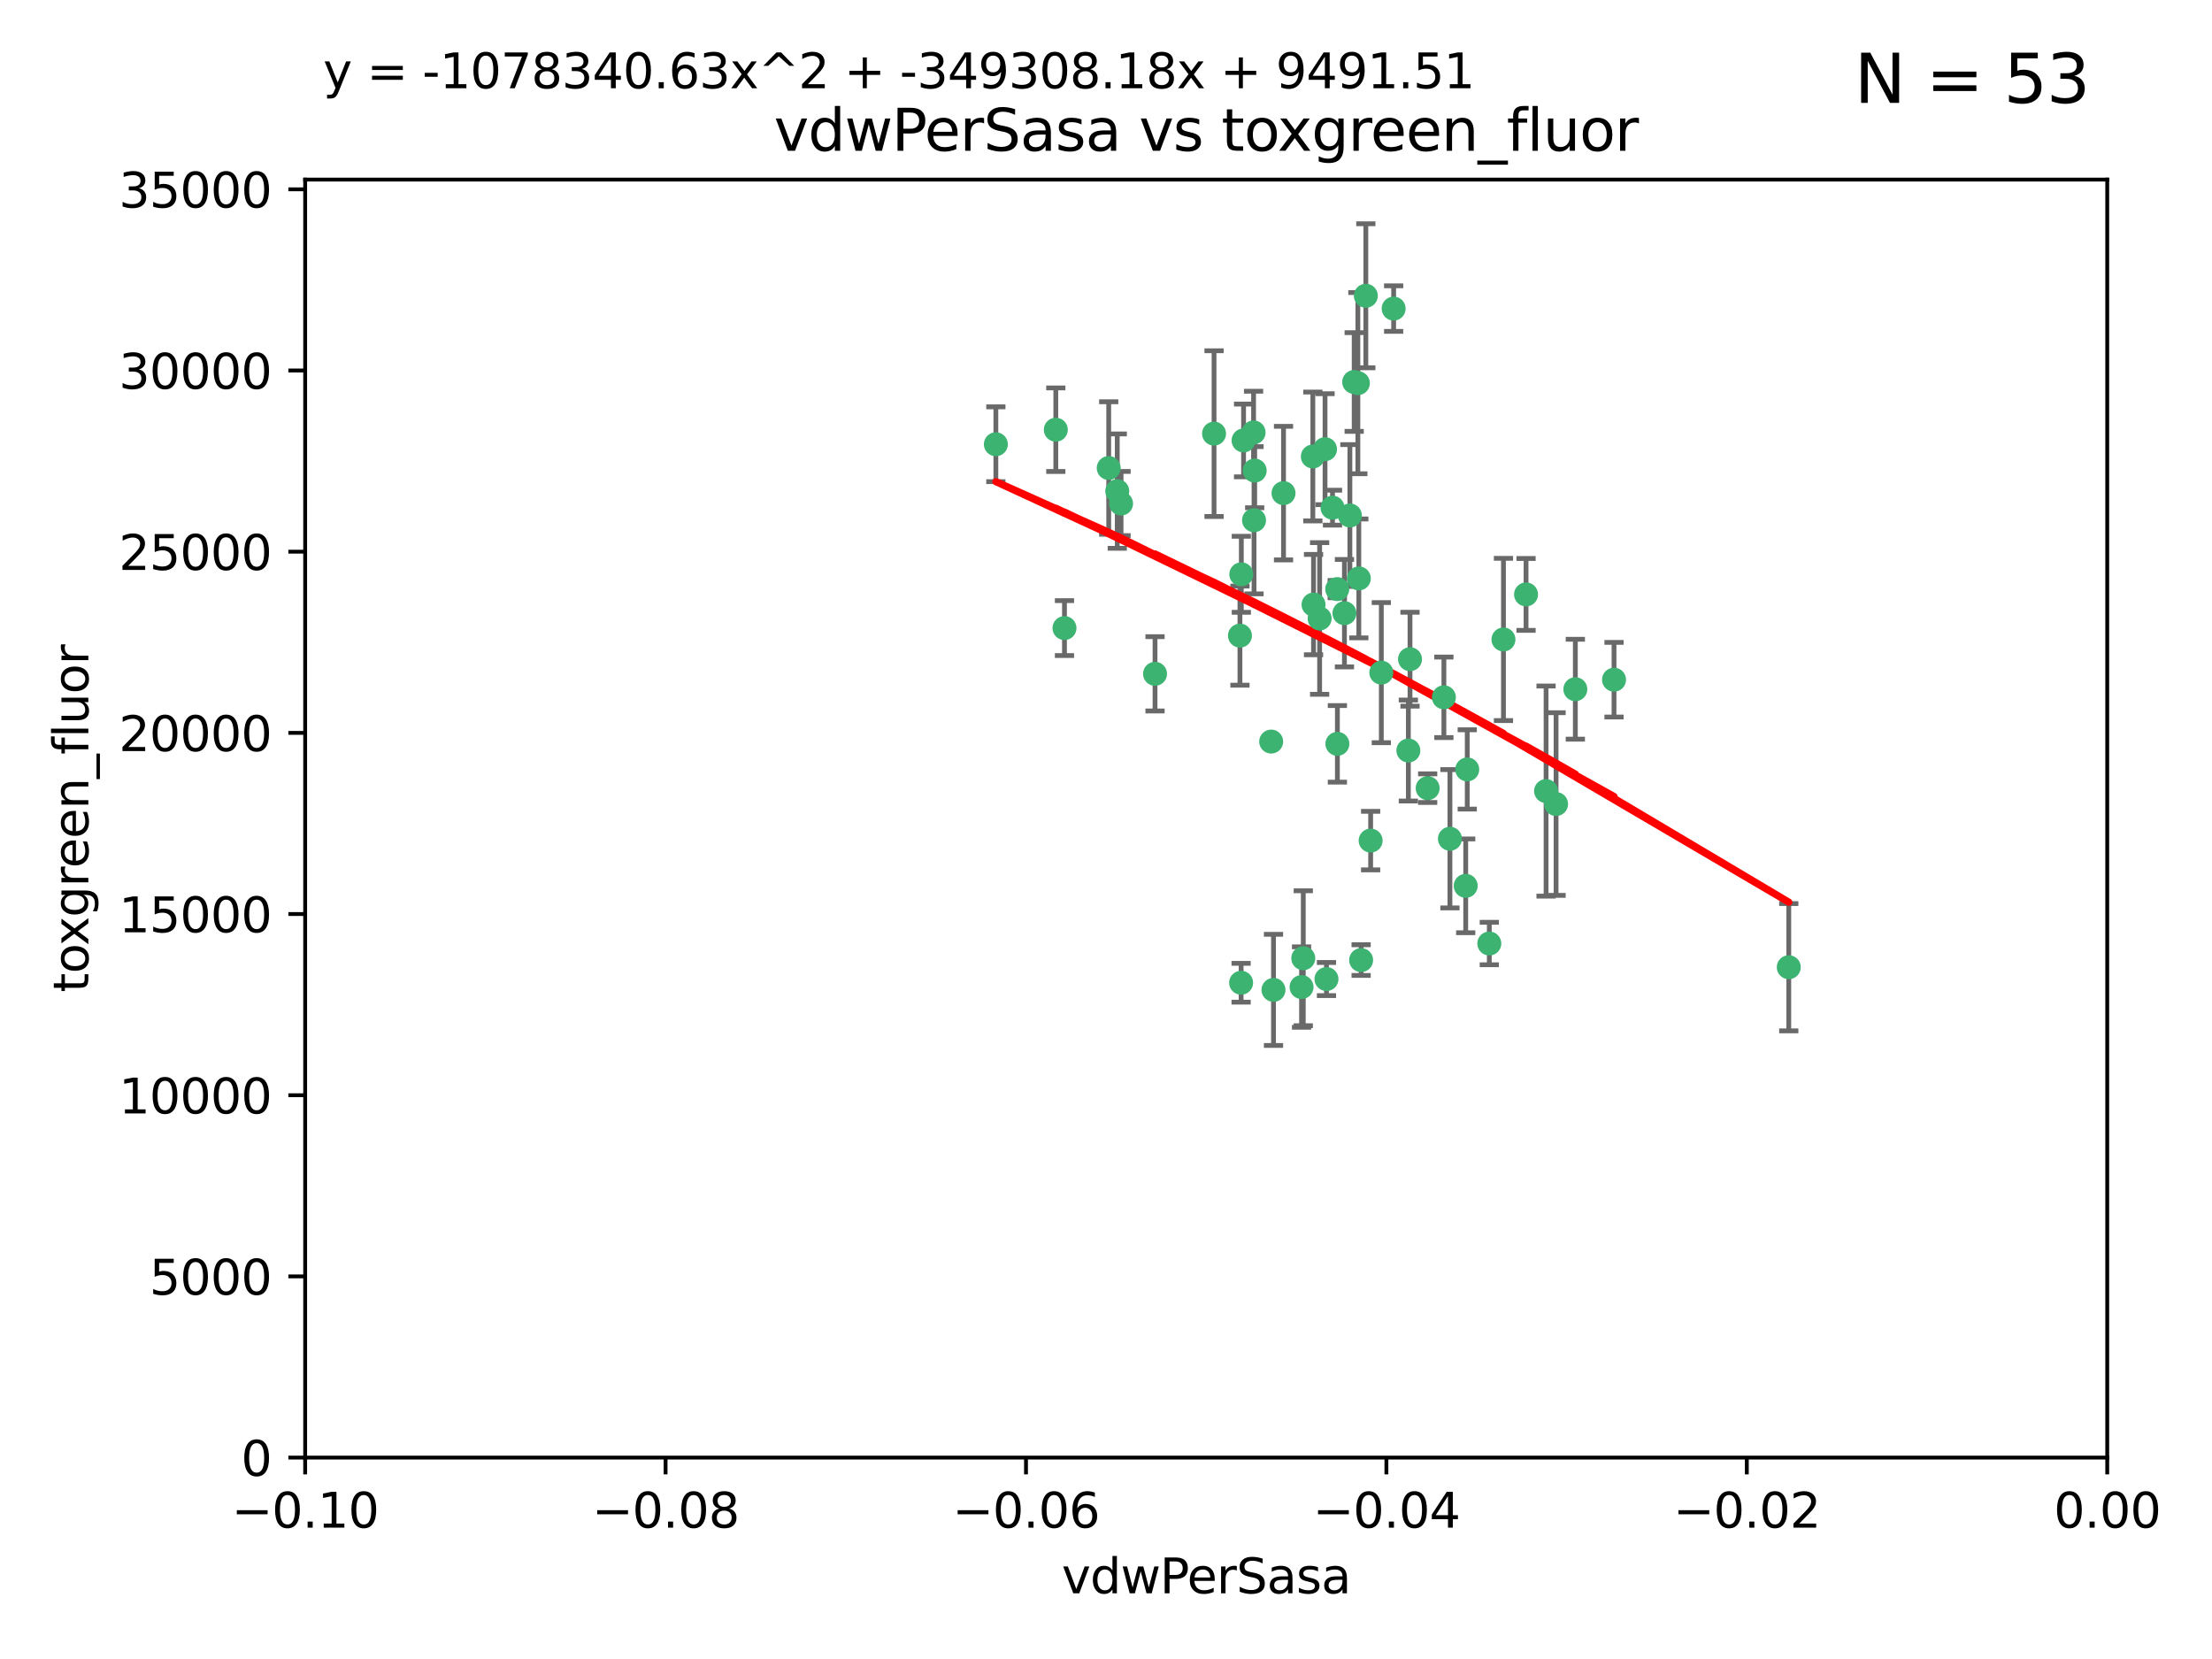 <?xml version="1.0" encoding="utf-8" standalone="no"?>
<!DOCTYPE svg PUBLIC "-//W3C//DTD SVG 1.1//EN"
  "http://www.w3.org/Graphics/SVG/1.1/DTD/svg11.dtd">
<svg xmlns:xlink="http://www.w3.org/1999/xlink" width="460.8pt" height="345.6pt" viewBox="0 0 460.8 345.6" xmlns="http://www.w3.org/2000/svg" version="1.1">
 <defs>
  <style type="text/css">*{stroke-linejoin: round; stroke-linecap: butt}</style>
 </defs>
 <g id="figure_1">
  <g id="patch_1">
   <path d="M 0 345.6 
L 460.8 345.6 
L 460.8 0 
L 0 0 
z
" style="fill: #ffffff"/>
  </g>
  <g id="axes_1">
   <g id="patch_2">
    <path d="M 63.571 303.64 
L 438.975 303.64 
L 438.975 37.411 
L 63.571 37.411 
z
" style="fill: #ffffff"/>
   </g>
   <g id="PathCollection_1">
    <defs>
     <path id="mc147918ca3" d="M 0 1.118 
C 0.297 1.118 0.581 1 0.791 0.791 
C 1 0.581 1.118 0.297 1.118 0 
C 1.118 -0.297 1 -0.581 0.791 -0.791 
C 0.581 -1 0.297 -1.118 0 -1.118 
C -0.297 -1.118 -0.581 -1 -0.791 -0.791 
C -1 -0.581 -1.118 -0.297 -1.118 0 
C -1.118 0.297 -1 0.581 -0.791 0.791 
C -0.581 1 -0.297 1.118 0 1.118 
z
" style="stroke: #3cb371"/>
    </defs>
    <g clip-path="url(#pf8284fb87e)">
     <use xlink:href="#mc147918ca3" x="261.374" y="98.026" style="fill: #3cb371; stroke: #3cb371"/>
     <use xlink:href="#mc147918ca3" x="273.49" y="95.094" style="fill: #3cb371; stroke: #3cb371"/>
     <use xlink:href="#mc147918ca3" x="219.944" y="89.516" style="fill: #3cb371; stroke: #3cb371"/>
     <use xlink:href="#mc147918ca3" x="282.1" y="79.578" style="fill: #3cb371; stroke: #3cb371"/>
     <use xlink:href="#mc147918ca3" x="267.381" y="102.727" style="fill: #3cb371; stroke: #3cb371"/>
     <use xlink:href="#mc147918ca3" x="274.902" y="128.839" style="fill: #3cb371; stroke: #3cb371"/>
     <use xlink:href="#mc147918ca3" x="293.731" y="137.321" style="fill: #3cb371; stroke: #3cb371"/>
     <use xlink:href="#mc147918ca3" x="259.057" y="91.754" style="fill: #3cb371; stroke: #3cb371"/>
     <use xlink:href="#mc147918ca3" x="273.633" y="125.947" style="fill: #3cb371; stroke: #3cb371"/>
     <use xlink:href="#mc147918ca3" x="264.81" y="154.483" style="fill: #3cb371; stroke: #3cb371"/>
     <use xlink:href="#mc147918ca3" x="281.206" y="107.386" style="fill: #3cb371; stroke: #3cb371"/>
     <use xlink:href="#mc147918ca3" x="258.59" y="119.635" style="fill: #3cb371; stroke: #3cb371"/>
     <use xlink:href="#mc147918ca3" x="282.869" y="79.819" style="fill: #3cb371; stroke: #3cb371"/>
     <use xlink:href="#mc147918ca3" x="278.572" y="122.72" style="fill: #3cb371; stroke: #3cb371"/>
     <use xlink:href="#mc147918ca3" x="276.328" y="203.953" style="fill: #3cb371; stroke: #3cb371"/>
     <use xlink:href="#mc147918ca3" x="261.143" y="90.084" style="fill: #3cb371; stroke: #3cb371"/>
     <use xlink:href="#mc147918ca3" x="278.602" y="154.954" style="fill: #3cb371; stroke: #3cb371"/>
     <use xlink:href="#mc147918ca3" x="233.536" y="104.896" style="fill: #3cb371; stroke: #3cb371"/>
     <use xlink:href="#mc147918ca3" x="293.388" y="156.348" style="fill: #3cb371; stroke: #3cb371"/>
     <use xlink:href="#mc147918ca3" x="277.586" y="105.756" style="fill: #3cb371; stroke: #3cb371"/>
     <use xlink:href="#mc147918ca3" x="230.966" y="97.498" style="fill: #3cb371; stroke: #3cb371"/>
     <use xlink:href="#mc147918ca3" x="207.456" y="92.545" style="fill: #3cb371; stroke: #3cb371"/>
     <use xlink:href="#mc147918ca3" x="252.908" y="90.332" style="fill: #3cb371; stroke: #3cb371"/>
     <use xlink:href="#mc147918ca3" x="283.547" y="200.005" style="fill: #3cb371; stroke: #3cb371"/>
     <use xlink:href="#mc147918ca3" x="221.75" y="130.84" style="fill: #3cb371; stroke: #3cb371"/>
     <use xlink:href="#mc147918ca3" x="265.294" y="206.213" style="fill: #3cb371; stroke: #3cb371"/>
     <use xlink:href="#mc147918ca3" x="271.497" y="199.62" style="fill: #3cb371; stroke: #3cb371"/>
     <use xlink:href="#mc147918ca3" x="261.237" y="108.373" style="fill: #3cb371; stroke: #3cb371"/>
     <use xlink:href="#mc147918ca3" x="240.614" y="140.37" style="fill: #3cb371; stroke: #3cb371"/>
     <use xlink:href="#mc147918ca3" x="276.03" y="93.572" style="fill: #3cb371; stroke: #3cb371"/>
     <use xlink:href="#mc147918ca3" x="232.747" y="102.308" style="fill: #3cb371; stroke: #3cb371"/>
     <use xlink:href="#mc147918ca3" x="280.072" y="127.738" style="fill: #3cb371; stroke: #3cb371"/>
     <use xlink:href="#mc147918ca3" x="300.789" y="145.262" style="fill: #3cb371; stroke: #3cb371"/>
     <use xlink:href="#mc147918ca3" x="287.754" y="140.122" style="fill: #3cb371; stroke: #3cb371"/>
     <use xlink:href="#mc147918ca3" x="271.138" y="205.621" style="fill: #3cb371; stroke: #3cb371"/>
     <use xlink:href="#mc147918ca3" x="284.527" y="61.614" style="fill: #3cb371; stroke: #3cb371"/>
     <use xlink:href="#mc147918ca3" x="258.305" y="132.411" style="fill: #3cb371; stroke: #3cb371"/>
     <use xlink:href="#mc147918ca3" x="283.068" y="120.494" style="fill: #3cb371; stroke: #3cb371"/>
     <use xlink:href="#mc147918ca3" x="258.546" y="204.723" style="fill: #3cb371; stroke: #3cb371"/>
     <use xlink:href="#mc147918ca3" x="297.408" y="164.19" style="fill: #3cb371; stroke: #3cb371"/>
     <use xlink:href="#mc147918ca3" x="313.198" y="133.213" style="fill: #3cb371; stroke: #3cb371"/>
     <use xlink:href="#mc147918ca3" x="305.654" y="160.289" style="fill: #3cb371; stroke: #3cb371"/>
     <use xlink:href="#mc147918ca3" x="310.249" y="196.552" style="fill: #3cb371; stroke: #3cb371"/>
     <use xlink:href="#mc147918ca3" x="302.048" y="174.728" style="fill: #3cb371; stroke: #3cb371"/>
     <use xlink:href="#mc147918ca3" x="290.322" y="64.285" style="fill: #3cb371; stroke: #3cb371"/>
     <use xlink:href="#mc147918ca3" x="336.23" y="141.593" style="fill: #3cb371; stroke: #3cb371"/>
     <use xlink:href="#mc147918ca3" x="285.529" y="175.112" style="fill: #3cb371; stroke: #3cb371"/>
     <use xlink:href="#mc147918ca3" x="322.074" y="164.794" style="fill: #3cb371; stroke: #3cb371"/>
     <use xlink:href="#mc147918ca3" x="328.173" y="143.576" style="fill: #3cb371; stroke: #3cb371"/>
     <use xlink:href="#mc147918ca3" x="324.157" y="167.495" style="fill: #3cb371; stroke: #3cb371"/>
     <use xlink:href="#mc147918ca3" x="317.903" y="123.828" style="fill: #3cb371; stroke: #3cb371"/>
     <use xlink:href="#mc147918ca3" x="372.634" y="201.488" style="fill: #3cb371; stroke: #3cb371"/>
     <use xlink:href="#mc147918ca3" x="305.333" y="184.534" style="fill: #3cb371; stroke: #3cb371"/>
    </g>
   </g>
   <g id="matplotlib.axis_1">
    <g id="xtick_1">
     <g id="line2d_1">
      <defs>
       <path id="m406f09e8ab" d="M 0 0 
L 0 3.5 
" style="stroke: #000000; stroke-width: 0.8"/>
      </defs>
      <g>
       <use xlink:href="#m406f09e8ab" x="63.571" y="303.64" style="stroke: #000000; stroke-width: 0.8"/>
      </g>
     </g>
     <g id="text_1">
      <!-- −0.10 -->
      <g transform="translate(48.249 318.238)scale(0.1 -0.1)">
       <defs>
        <path id="DejaVuSans-2212" d="M 678 2272 
L 4684 2272 
L 4684 1741 
L 678 1741 
L 678 2272 
z
" transform="scale(0.016)"/>
        <path id="DejaVuSans-30" d="M 2034 4250 
Q 1547 4250 1301 3770 
Q 1056 3291 1056 2328 
Q 1056 1369 1301 889 
Q 1547 409 2034 409 
Q 2525 409 2770 889 
Q 3016 1369 3016 2328 
Q 3016 3291 2770 3770 
Q 2525 4250 2034 4250 
z
M 2034 4750 
Q 2819 4750 3233 4129 
Q 3647 3509 3647 2328 
Q 3647 1150 3233 529 
Q 2819 -91 2034 -91 
Q 1250 -91 836 529 
Q 422 1150 422 2328 
Q 422 3509 836 4129 
Q 1250 4750 2034 4750 
z
" transform="scale(0.016)"/>
        <path id="DejaVuSans-2e" d="M 684 794 
L 1344 794 
L 1344 0 
L 684 0 
L 684 794 
z
" transform="scale(0.016)"/>
        <path id="DejaVuSans-31" d="M 794 531 
L 1825 531 
L 1825 4091 
L 703 3866 
L 703 4441 
L 1819 4666 
L 2450 4666 
L 2450 531 
L 3481 531 
L 3481 0 
L 794 0 
L 794 531 
z
" transform="scale(0.016)"/>
       </defs>
       <use xlink:href="#DejaVuSans-2212"/>
       <use xlink:href="#DejaVuSans-30" x="83.789"/>
       <use xlink:href="#DejaVuSans-2e" x="147.412"/>
       <use xlink:href="#DejaVuSans-31" x="179.199"/>
       <use xlink:href="#DejaVuSans-30" x="242.822"/>
      </g>
     </g>
    </g>
    <g id="xtick_2">
     <g id="line2d_2">
      <g>
       <use xlink:href="#m406f09e8ab" x="138.652" y="303.64" style="stroke: #000000; stroke-width: 0.8"/>
      </g>
     </g>
     <g id="text_2">
      <!-- −0.08 -->
      <g transform="translate(123.329 318.238)scale(0.1 -0.1)">
       <defs>
        <path id="DejaVuSans-38" d="M 2034 2216 
Q 1584 2216 1326 1975 
Q 1069 1734 1069 1313 
Q 1069 891 1326 650 
Q 1584 409 2034 409 
Q 2484 409 2743 651 
Q 3003 894 3003 1313 
Q 3003 1734 2745 1975 
Q 2488 2216 2034 2216 
z
M 1403 2484 
Q 997 2584 770 2862 
Q 544 3141 544 3541 
Q 544 4100 942 4425 
Q 1341 4750 2034 4750 
Q 2731 4750 3128 4425 
Q 3525 4100 3525 3541 
Q 3525 3141 3298 2862 
Q 3072 2584 2669 2484 
Q 3125 2378 3379 2068 
Q 3634 1759 3634 1313 
Q 3634 634 3220 271 
Q 2806 -91 2034 -91 
Q 1263 -91 848 271 
Q 434 634 434 1313 
Q 434 1759 690 2068 
Q 947 2378 1403 2484 
z
M 1172 3481 
Q 1172 3119 1398 2916 
Q 1625 2713 2034 2713 
Q 2441 2713 2670 2916 
Q 2900 3119 2900 3481 
Q 2900 3844 2670 4047 
Q 2441 4250 2034 4250 
Q 1625 4250 1398 4047 
Q 1172 3844 1172 3481 
z
" transform="scale(0.016)"/>
       </defs>
       <use xlink:href="#DejaVuSans-2212"/>
       <use xlink:href="#DejaVuSans-30" x="83.789"/>
       <use xlink:href="#DejaVuSans-2e" x="147.412"/>
       <use xlink:href="#DejaVuSans-30" x="179.199"/>
       <use xlink:href="#DejaVuSans-38" x="242.822"/>
      </g>
     </g>
    </g>
    <g id="xtick_3">
     <g id="line2d_3">
      <g>
       <use xlink:href="#m406f09e8ab" x="213.733" y="303.64" style="stroke: #000000; stroke-width: 0.8"/>
      </g>
     </g>
     <g id="text_3">
      <!-- −0.06 -->
      <g transform="translate(198.41 318.238)scale(0.1 -0.1)">
       <defs>
        <path id="DejaVuSans-36" d="M 2113 2584 
Q 1688 2584 1439 2293 
Q 1191 2003 1191 1497 
Q 1191 994 1439 701 
Q 1688 409 2113 409 
Q 2538 409 2786 701 
Q 3034 994 3034 1497 
Q 3034 2003 2786 2293 
Q 2538 2584 2113 2584 
z
M 3366 4563 
L 3366 3988 
Q 3128 4100 2886 4159 
Q 2644 4219 2406 4219 
Q 1781 4219 1451 3797 
Q 1122 3375 1075 2522 
Q 1259 2794 1537 2939 
Q 1816 3084 2150 3084 
Q 2853 3084 3261 2657 
Q 3669 2231 3669 1497 
Q 3669 778 3244 343 
Q 2819 -91 2113 -91 
Q 1303 -91 875 529 
Q 447 1150 447 2328 
Q 447 3434 972 4092 
Q 1497 4750 2381 4750 
Q 2619 4750 2861 4703 
Q 3103 4656 3366 4563 
z
" transform="scale(0.016)"/>
       </defs>
       <use xlink:href="#DejaVuSans-2212"/>
       <use xlink:href="#DejaVuSans-30" x="83.789"/>
       <use xlink:href="#DejaVuSans-2e" x="147.412"/>
       <use xlink:href="#DejaVuSans-30" x="179.199"/>
       <use xlink:href="#DejaVuSans-36" x="242.822"/>
      </g>
     </g>
    </g>
    <g id="xtick_4">
     <g id="line2d_4">
      <g>
       <use xlink:href="#m406f09e8ab" x="288.813" y="303.64" style="stroke: #000000; stroke-width: 0.8"/>
      </g>
     </g>
     <g id="text_4">
      <!-- −0.04 -->
      <g transform="translate(273.491 318.238)scale(0.1 -0.1)">
       <defs>
        <path id="DejaVuSans-34" d="M 2419 4116 
L 825 1625 
L 2419 1625 
L 2419 4116 
z
M 2253 4666 
L 3047 4666 
L 3047 1625 
L 3713 1625 
L 3713 1100 
L 3047 1100 
L 3047 0 
L 2419 0 
L 2419 1100 
L 313 1100 
L 313 1709 
L 2253 4666 
z
" transform="scale(0.016)"/>
       </defs>
       <use xlink:href="#DejaVuSans-2212"/>
       <use xlink:href="#DejaVuSans-30" x="83.789"/>
       <use xlink:href="#DejaVuSans-2e" x="147.412"/>
       <use xlink:href="#DejaVuSans-30" x="179.199"/>
       <use xlink:href="#DejaVuSans-34" x="242.822"/>
      </g>
     </g>
    </g>
    <g id="xtick_5">
     <g id="line2d_5">
      <g>
       <use xlink:href="#m406f09e8ab" x="363.894" y="303.64" style="stroke: #000000; stroke-width: 0.8"/>
      </g>
     </g>
     <g id="text_5">
      <!-- −0.02 -->
      <g transform="translate(348.572 318.238)scale(0.1 -0.1)">
       <defs>
        <path id="DejaVuSans-32" d="M 1228 531 
L 3431 531 
L 3431 0 
L 469 0 
L 469 531 
Q 828 903 1448 1529 
Q 2069 2156 2228 2338 
Q 2531 2678 2651 2914 
Q 2772 3150 2772 3378 
Q 2772 3750 2511 3984 
Q 2250 4219 1831 4219 
Q 1534 4219 1204 4116 
Q 875 4013 500 3803 
L 500 4441 
Q 881 4594 1212 4672 
Q 1544 4750 1819 4750 
Q 2544 4750 2975 4387 
Q 3406 4025 3406 3419 
Q 3406 3131 3298 2873 
Q 3191 2616 2906 2266 
Q 2828 2175 2409 1742 
Q 1991 1309 1228 531 
z
" transform="scale(0.016)"/>
       </defs>
       <use xlink:href="#DejaVuSans-2212"/>
       <use xlink:href="#DejaVuSans-30" x="83.789"/>
       <use xlink:href="#DejaVuSans-2e" x="147.412"/>
       <use xlink:href="#DejaVuSans-30" x="179.199"/>
       <use xlink:href="#DejaVuSans-32" x="242.822"/>
      </g>
     </g>
    </g>
    <g id="xtick_6">
     <g id="line2d_6">
      <g>
       <use xlink:href="#m406f09e8ab" x="438.975" y="303.64" style="stroke: #000000; stroke-width: 0.8"/>
      </g>
     </g>
     <g id="text_6">
      <!-- 0.00 -->
      <g transform="translate(427.842 318.238)scale(0.1 -0.1)">
       <use xlink:href="#DejaVuSans-30"/>
       <use xlink:href="#DejaVuSans-2e" x="63.623"/>
       <use xlink:href="#DejaVuSans-30" x="95.41"/>
       <use xlink:href="#DejaVuSans-30" x="159.033"/>
      </g>
     </g>
    </g>
    <g id="text_7">
     <!-- vdwPerSasa -->
     <g transform="translate(221.178 331.917)scale(0.1 -0.1)">
      <defs>
       <path id="DejaVuSans-76" d="M 191 3500 
L 800 3500 
L 1894 563 
L 2988 3500 
L 3597 3500 
L 2284 0 
L 1503 0 
L 191 3500 
z
" transform="scale(0.016)"/>
       <path id="DejaVuSans-64" d="M 2906 2969 
L 2906 4863 
L 3481 4863 
L 3481 0 
L 2906 0 
L 2906 525 
Q 2725 213 2448 61 
Q 2172 -91 1784 -91 
Q 1150 -91 751 415 
Q 353 922 353 1747 
Q 353 2572 751 3078 
Q 1150 3584 1784 3584 
Q 2172 3584 2448 3432 
Q 2725 3281 2906 2969 
z
M 947 1747 
Q 947 1113 1208 752 
Q 1469 391 1925 391 
Q 2381 391 2643 752 
Q 2906 1113 2906 1747 
Q 2906 2381 2643 2742 
Q 2381 3103 1925 3103 
Q 1469 3103 1208 2742 
Q 947 2381 947 1747 
z
" transform="scale(0.016)"/>
       <path id="DejaVuSans-77" d="M 269 3500 
L 844 3500 
L 1563 769 
L 2278 3500 
L 2956 3500 
L 3675 769 
L 4391 3500 
L 4966 3500 
L 4050 0 
L 3372 0 
L 2619 2869 
L 1863 0 
L 1184 0 
L 269 3500 
z
" transform="scale(0.016)"/>
       <path id="DejaVuSans-50" d="M 1259 4147 
L 1259 2394 
L 2053 2394 
Q 2494 2394 2734 2622 
Q 2975 2850 2975 3272 
Q 2975 3691 2734 3919 
Q 2494 4147 2053 4147 
L 1259 4147 
z
M 628 4666 
L 2053 4666 
Q 2838 4666 3239 4311 
Q 3641 3956 3641 3272 
Q 3641 2581 3239 2228 
Q 2838 1875 2053 1875 
L 1259 1875 
L 1259 0 
L 628 0 
L 628 4666 
z
" transform="scale(0.016)"/>
       <path id="DejaVuSans-65" d="M 3597 1894 
L 3597 1613 
L 953 1613 
Q 991 1019 1311 708 
Q 1631 397 2203 397 
Q 2534 397 2845 478 
Q 3156 559 3463 722 
L 3463 178 
Q 3153 47 2828 -22 
Q 2503 -91 2169 -91 
Q 1331 -91 842 396 
Q 353 884 353 1716 
Q 353 2575 817 3079 
Q 1281 3584 2069 3584 
Q 2775 3584 3186 3129 
Q 3597 2675 3597 1894 
z
M 3022 2063 
Q 3016 2534 2758 2815 
Q 2500 3097 2075 3097 
Q 1594 3097 1305 2825 
Q 1016 2553 972 2059 
L 3022 2063 
z
" transform="scale(0.016)"/>
       <path id="DejaVuSans-72" d="M 2631 2963 
Q 2534 3019 2420 3045 
Q 2306 3072 2169 3072 
Q 1681 3072 1420 2755 
Q 1159 2438 1159 1844 
L 1159 0 
L 581 0 
L 581 3500 
L 1159 3500 
L 1159 2956 
Q 1341 3275 1631 3429 
Q 1922 3584 2338 3584 
Q 2397 3584 2469 3576 
Q 2541 3569 2628 3553 
L 2631 2963 
z
" transform="scale(0.016)"/>
       <path id="DejaVuSans-53" d="M 3425 4513 
L 3425 3897 
Q 3066 4069 2747 4153 
Q 2428 4238 2131 4238 
Q 1616 4238 1336 4038 
Q 1056 3838 1056 3469 
Q 1056 3159 1242 3001 
Q 1428 2844 1947 2747 
L 2328 2669 
Q 3034 2534 3370 2195 
Q 3706 1856 3706 1288 
Q 3706 609 3251 259 
Q 2797 -91 1919 -91 
Q 1588 -91 1214 -16 
Q 841 59 441 206 
L 441 856 
Q 825 641 1194 531 
Q 1563 422 1919 422 
Q 2459 422 2753 634 
Q 3047 847 3047 1241 
Q 3047 1584 2836 1778 
Q 2625 1972 2144 2069 
L 1759 2144 
Q 1053 2284 737 2584 
Q 422 2884 422 3419 
Q 422 4038 858 4394 
Q 1294 4750 2059 4750 
Q 2388 4750 2728 4690 
Q 3069 4631 3425 4513 
z
" transform="scale(0.016)"/>
       <path id="DejaVuSans-61" d="M 2194 1759 
Q 1497 1759 1228 1600 
Q 959 1441 959 1056 
Q 959 750 1161 570 
Q 1363 391 1709 391 
Q 2188 391 2477 730 
Q 2766 1069 2766 1631 
L 2766 1759 
L 2194 1759 
z
M 3341 1997 
L 3341 0 
L 2766 0 
L 2766 531 
Q 2569 213 2275 61 
Q 1981 -91 1556 -91 
Q 1019 -91 701 211 
Q 384 513 384 1019 
Q 384 1609 779 1909 
Q 1175 2209 1959 2209 
L 2766 2209 
L 2766 2266 
Q 2766 2663 2505 2880 
Q 2244 3097 1772 3097 
Q 1472 3097 1187 3025 
Q 903 2953 641 2809 
L 641 3341 
Q 956 3463 1253 3523 
Q 1550 3584 1831 3584 
Q 2591 3584 2966 3190 
Q 3341 2797 3341 1997 
z
" transform="scale(0.016)"/>
       <path id="DejaVuSans-73" d="M 2834 3397 
L 2834 2853 
Q 2591 2978 2328 3040 
Q 2066 3103 1784 3103 
Q 1356 3103 1142 2972 
Q 928 2841 928 2578 
Q 928 2378 1081 2264 
Q 1234 2150 1697 2047 
L 1894 2003 
Q 2506 1872 2764 1633 
Q 3022 1394 3022 966 
Q 3022 478 2636 193 
Q 2250 -91 1575 -91 
Q 1294 -91 989 -36 
Q 684 19 347 128 
L 347 722 
Q 666 556 975 473 
Q 1284 391 1588 391 
Q 1994 391 2212 530 
Q 2431 669 2431 922 
Q 2431 1156 2273 1281 
Q 2116 1406 1581 1522 
L 1381 1569 
Q 847 1681 609 1914 
Q 372 2147 372 2553 
Q 372 3047 722 3315 
Q 1072 3584 1716 3584 
Q 2034 3584 2315 3537 
Q 2597 3491 2834 3397 
z
" transform="scale(0.016)"/>
      </defs>
      <use xlink:href="#DejaVuSans-76"/>
      <use xlink:href="#DejaVuSans-64" x="59.18"/>
      <use xlink:href="#DejaVuSans-77" x="122.656"/>
      <use xlink:href="#DejaVuSans-50" x="204.443"/>
      <use xlink:href="#DejaVuSans-65" x="261.121"/>
      <use xlink:href="#DejaVuSans-72" x="322.645"/>
      <use xlink:href="#DejaVuSans-53" x="363.758"/>
      <use xlink:href="#DejaVuSans-61" x="427.234"/>
      <use xlink:href="#DejaVuSans-73" x="488.514"/>
      <use xlink:href="#DejaVuSans-61" x="540.613"/>
     </g>
    </g>
   </g>
   <g id="matplotlib.axis_2">
    <g id="ytick_1">
     <g id="line2d_7">
      <defs>
       <path id="me614ce3458" d="M 0 0 
L -3.5 0 
" style="stroke: #000000; stroke-width: 0.8"/>
      </defs>
      <g>
       <use xlink:href="#me614ce3458" x="63.571" y="303.64" style="stroke: #000000; stroke-width: 0.8"/>
      </g>
     </g>
     <g id="text_8">
      <!-- 0 -->
      <g transform="translate(50.209 307.439)scale(0.1 -0.1)">
       <use xlink:href="#DejaVuSans-30"/>
      </g>
     </g>
    </g>
    <g id="ytick_2">
     <g id="line2d_8">
      <g>
       <use xlink:href="#me614ce3458" x="63.571" y="265.897" style="stroke: #000000; stroke-width: 0.8"/>
      </g>
     </g>
     <g id="text_9">
      <!-- 5000 -->
      <g transform="translate(31.121 269.696)scale(0.1 -0.1)">
       <defs>
        <path id="DejaVuSans-35" d="M 691 4666 
L 3169 4666 
L 3169 4134 
L 1269 4134 
L 1269 2991 
Q 1406 3038 1543 3061 
Q 1681 3084 1819 3084 
Q 2600 3084 3056 2656 
Q 3513 2228 3513 1497 
Q 3513 744 3044 326 
Q 2575 -91 1722 -91 
Q 1428 -91 1123 -41 
Q 819 9 494 109 
L 494 744 
Q 775 591 1075 516 
Q 1375 441 1709 441 
Q 2250 441 2565 725 
Q 2881 1009 2881 1497 
Q 2881 1984 2565 2268 
Q 2250 2553 1709 2553 
Q 1456 2553 1204 2497 
Q 953 2441 691 2322 
L 691 4666 
z
" transform="scale(0.016)"/>
       </defs>
       <use xlink:href="#DejaVuSans-35"/>
       <use xlink:href="#DejaVuSans-30" x="63.623"/>
       <use xlink:href="#DejaVuSans-30" x="127.246"/>
       <use xlink:href="#DejaVuSans-30" x="190.869"/>
      </g>
     </g>
    </g>
    <g id="ytick_3">
     <g id="line2d_9">
      <g>
       <use xlink:href="#me614ce3458" x="63.571" y="228.154" style="stroke: #000000; stroke-width: 0.8"/>
      </g>
     </g>
     <g id="text_10">
      <!-- 10000 -->
      <g transform="translate(24.759 231.953)scale(0.1 -0.1)">
       <use xlink:href="#DejaVuSans-31"/>
       <use xlink:href="#DejaVuSans-30" x="63.623"/>
       <use xlink:href="#DejaVuSans-30" x="127.246"/>
       <use xlink:href="#DejaVuSans-30" x="190.869"/>
       <use xlink:href="#DejaVuSans-30" x="254.492"/>
      </g>
     </g>
    </g>
    <g id="ytick_4">
     <g id="line2d_10">
      <g>
       <use xlink:href="#me614ce3458" x="63.571" y="190.411" style="stroke: #000000; stroke-width: 0.8"/>
      </g>
     </g>
     <g id="text_11">
      <!-- 15000 -->
      <g transform="translate(24.759 194.21)scale(0.1 -0.1)">
       <use xlink:href="#DejaVuSans-31"/>
       <use xlink:href="#DejaVuSans-35" x="63.623"/>
       <use xlink:href="#DejaVuSans-30" x="127.246"/>
       <use xlink:href="#DejaVuSans-30" x="190.869"/>
       <use xlink:href="#DejaVuSans-30" x="254.492"/>
      </g>
     </g>
    </g>
    <g id="ytick_5">
     <g id="line2d_11">
      <g>
       <use xlink:href="#me614ce3458" x="63.571" y="152.668" style="stroke: #000000; stroke-width: 0.8"/>
      </g>
     </g>
     <g id="text_12">
      <!-- 20000 -->
      <g transform="translate(24.759 156.467)scale(0.1 -0.1)">
       <use xlink:href="#DejaVuSans-32"/>
       <use xlink:href="#DejaVuSans-30" x="63.623"/>
       <use xlink:href="#DejaVuSans-30" x="127.246"/>
       <use xlink:href="#DejaVuSans-30" x="190.869"/>
       <use xlink:href="#DejaVuSans-30" x="254.492"/>
      </g>
     </g>
    </g>
    <g id="ytick_6">
     <g id="line2d_12">
      <g>
       <use xlink:href="#me614ce3458" x="63.571" y="114.925" style="stroke: #000000; stroke-width: 0.8"/>
      </g>
     </g>
     <g id="text_13">
      <!-- 25000 -->
      <g transform="translate(24.759 118.724)scale(0.1 -0.1)">
       <use xlink:href="#DejaVuSans-32"/>
       <use xlink:href="#DejaVuSans-35" x="63.623"/>
       <use xlink:href="#DejaVuSans-30" x="127.246"/>
       <use xlink:href="#DejaVuSans-30" x="190.869"/>
       <use xlink:href="#DejaVuSans-30" x="254.492"/>
      </g>
     </g>
    </g>
    <g id="ytick_7">
     <g id="line2d_13">
      <g>
       <use xlink:href="#me614ce3458" x="63.571" y="77.181" style="stroke: #000000; stroke-width: 0.8"/>
      </g>
     </g>
     <g id="text_14">
      <!-- 30000 -->
      <g transform="translate(24.759 80.981)scale(0.1 -0.1)">
       <defs>
        <path id="DejaVuSans-33" d="M 2597 2516 
Q 3050 2419 3304 2112 
Q 3559 1806 3559 1356 
Q 3559 666 3084 287 
Q 2609 -91 1734 -91 
Q 1441 -91 1130 -33 
Q 819 25 488 141 
L 488 750 
Q 750 597 1062 519 
Q 1375 441 1716 441 
Q 2309 441 2620 675 
Q 2931 909 2931 1356 
Q 2931 1769 2642 2001 
Q 2353 2234 1838 2234 
L 1294 2234 
L 1294 2753 
L 1863 2753 
Q 2328 2753 2575 2939 
Q 2822 3125 2822 3475 
Q 2822 3834 2567 4026 
Q 2313 4219 1838 4219 
Q 1578 4219 1281 4162 
Q 984 4106 628 3988 
L 628 4550 
Q 988 4650 1302 4700 
Q 1616 4750 1894 4750 
Q 2613 4750 3031 4423 
Q 3450 4097 3450 3541 
Q 3450 3153 3228 2886 
Q 3006 2619 2597 2516 
z
" transform="scale(0.016)"/>
       </defs>
       <use xlink:href="#DejaVuSans-33"/>
       <use xlink:href="#DejaVuSans-30" x="63.623"/>
       <use xlink:href="#DejaVuSans-30" x="127.246"/>
       <use xlink:href="#DejaVuSans-30" x="190.869"/>
       <use xlink:href="#DejaVuSans-30" x="254.492"/>
      </g>
     </g>
    </g>
    <g id="ytick_8">
     <g id="line2d_14">
      <g>
       <use xlink:href="#me614ce3458" x="63.571" y="39.438" style="stroke: #000000; stroke-width: 0.8"/>
      </g>
     </g>
     <g id="text_15">
      <!-- 35000 -->
      <g transform="translate(24.759 43.238)scale(0.1 -0.1)">
       <use xlink:href="#DejaVuSans-33"/>
       <use xlink:href="#DejaVuSans-35" x="63.623"/>
       <use xlink:href="#DejaVuSans-30" x="127.246"/>
       <use xlink:href="#DejaVuSans-30" x="190.869"/>
       <use xlink:href="#DejaVuSans-30" x="254.492"/>
      </g>
     </g>
    </g>
    <g id="text_16">
     <!-- toxgreen_fluor -->
     <g transform="translate(18.401 206.72)rotate(-90)scale(0.1 -0.1)">
      <defs>
       <path id="DejaVuSans-74" d="M 1172 4494 
L 1172 3500 
L 2356 3500 
L 2356 3053 
L 1172 3053 
L 1172 1153 
Q 1172 725 1289 603 
Q 1406 481 1766 481 
L 2356 481 
L 2356 0 
L 1766 0 
Q 1100 0 847 248 
Q 594 497 594 1153 
L 594 3053 
L 172 3053 
L 172 3500 
L 594 3500 
L 594 4494 
L 1172 4494 
z
" transform="scale(0.016)"/>
       <path id="DejaVuSans-6f" d="M 1959 3097 
Q 1497 3097 1228 2736 
Q 959 2375 959 1747 
Q 959 1119 1226 758 
Q 1494 397 1959 397 
Q 2419 397 2687 759 
Q 2956 1122 2956 1747 
Q 2956 2369 2687 2733 
Q 2419 3097 1959 3097 
z
M 1959 3584 
Q 2709 3584 3137 3096 
Q 3566 2609 3566 1747 
Q 3566 888 3137 398 
Q 2709 -91 1959 -91 
Q 1206 -91 779 398 
Q 353 888 353 1747 
Q 353 2609 779 3096 
Q 1206 3584 1959 3584 
z
" transform="scale(0.016)"/>
       <path id="DejaVuSans-78" d="M 3513 3500 
L 2247 1797 
L 3578 0 
L 2900 0 
L 1881 1375 
L 863 0 
L 184 0 
L 1544 1831 
L 300 3500 
L 978 3500 
L 1906 2253 
L 2834 3500 
L 3513 3500 
z
" transform="scale(0.016)"/>
       <path id="DejaVuSans-67" d="M 2906 1791 
Q 2906 2416 2648 2759 
Q 2391 3103 1925 3103 
Q 1463 3103 1205 2759 
Q 947 2416 947 1791 
Q 947 1169 1205 825 
Q 1463 481 1925 481 
Q 2391 481 2648 825 
Q 2906 1169 2906 1791 
z
M 3481 434 
Q 3481 -459 3084 -895 
Q 2688 -1331 1869 -1331 
Q 1566 -1331 1297 -1286 
Q 1028 -1241 775 -1147 
L 775 -588 
Q 1028 -725 1275 -790 
Q 1522 -856 1778 -856 
Q 2344 -856 2625 -561 
Q 2906 -266 2906 331 
L 2906 616 
Q 2728 306 2450 153 
Q 2172 0 1784 0 
Q 1141 0 747 490 
Q 353 981 353 1791 
Q 353 2603 747 3093 
Q 1141 3584 1784 3584 
Q 2172 3584 2450 3431 
Q 2728 3278 2906 2969 
L 2906 3500 
L 3481 3500 
L 3481 434 
z
" transform="scale(0.016)"/>
       <path id="DejaVuSans-6e" d="M 3513 2113 
L 3513 0 
L 2938 0 
L 2938 2094 
Q 2938 2591 2744 2837 
Q 2550 3084 2163 3084 
Q 1697 3084 1428 2787 
Q 1159 2491 1159 1978 
L 1159 0 
L 581 0 
L 581 3500 
L 1159 3500 
L 1159 2956 
Q 1366 3272 1645 3428 
Q 1925 3584 2291 3584 
Q 2894 3584 3203 3211 
Q 3513 2838 3513 2113 
z
" transform="scale(0.016)"/>
       <path id="DejaVuSans-5f" d="M 3263 -1063 
L 3263 -1509 
L -63 -1509 
L -63 -1063 
L 3263 -1063 
z
" transform="scale(0.016)"/>
       <path id="DejaVuSans-66" d="M 2375 4863 
L 2375 4384 
L 1825 4384 
Q 1516 4384 1395 4259 
Q 1275 4134 1275 3809 
L 1275 3500 
L 2222 3500 
L 2222 3053 
L 1275 3053 
L 1275 0 
L 697 0 
L 697 3053 
L 147 3053 
L 147 3500 
L 697 3500 
L 697 3744 
Q 697 4328 969 4595 
Q 1241 4863 1831 4863 
L 2375 4863 
z
" transform="scale(0.016)"/>
       <path id="DejaVuSans-6c" d="M 603 4863 
L 1178 4863 
L 1178 0 
L 603 0 
L 603 4863 
z
" transform="scale(0.016)"/>
       <path id="DejaVuSans-75" d="M 544 1381 
L 544 3500 
L 1119 3500 
L 1119 1403 
Q 1119 906 1312 657 
Q 1506 409 1894 409 
Q 2359 409 2629 706 
Q 2900 1003 2900 1516 
L 2900 3500 
L 3475 3500 
L 3475 0 
L 2900 0 
L 2900 538 
Q 2691 219 2414 64 
Q 2138 -91 1772 -91 
Q 1169 -91 856 284 
Q 544 659 544 1381 
z
M 1991 3584 
L 1991 3584 
z
" transform="scale(0.016)"/>
      </defs>
      <use xlink:href="#DejaVuSans-74"/>
      <use xlink:href="#DejaVuSans-6f" x="39.209"/>
      <use xlink:href="#DejaVuSans-78" x="97.266"/>
      <use xlink:href="#DejaVuSans-67" x="156.445"/>
      <use xlink:href="#DejaVuSans-72" x="219.922"/>
      <use xlink:href="#DejaVuSans-65" x="258.785"/>
      <use xlink:href="#DejaVuSans-65" x="320.309"/>
      <use xlink:href="#DejaVuSans-6e" x="381.832"/>
      <use xlink:href="#DejaVuSans-5f" x="445.211"/>
      <use xlink:href="#DejaVuSans-66" x="495.211"/>
      <use xlink:href="#DejaVuSans-6c" x="530.416"/>
      <use xlink:href="#DejaVuSans-75" x="558.199"/>
      <use xlink:href="#DejaVuSans-6f" x="621.578"/>
      <use xlink:href="#DejaVuSans-72" x="682.76"/>
     </g>
    </g>
   </g>
   <g id="LineCollection_1">
    <path d="M 261.374 105.772 
L 261.374 90.281 
" clip-path="url(#pf8284fb87e)" style="fill: none; stroke: #696969"/>
    <path d="M 273.49 108.514 
L 273.49 81.675 
" clip-path="url(#pf8284fb87e)" style="fill: none; stroke: #696969"/>
    <path d="M 219.944 98.217 
L 219.944 80.815 
" clip-path="url(#pf8284fb87e)" style="fill: none; stroke: #696969"/>
    <path d="M 282.1 89.863 
L 282.1 69.294 
" clip-path="url(#pf8284fb87e)" style="fill: none; stroke: #696969"/>
    <path d="M 267.381 116.638 
L 267.381 88.815 
" clip-path="url(#pf8284fb87e)" style="fill: none; stroke: #696969"/>
    <path d="M 274.902 144.637 
L 274.902 113.041 
" clip-path="url(#pf8284fb87e)" style="fill: none; stroke: #696969"/>
    <path d="M 293.731 147.102 
L 293.731 127.541 
" clip-path="url(#pf8284fb87e)" style="fill: none; stroke: #696969"/>
    <path d="M 259.057 99.334 
L 259.057 84.174 
" clip-path="url(#pf8284fb87e)" style="fill: none; stroke: #696969"/>
    <path d="M 273.633 136.397 
L 273.633 115.497 
" clip-path="url(#pf8284fb87e)" style="fill: none; stroke: #696969"/>
    <path d="M 264.81 155.048 
L 264.81 153.918 
" clip-path="url(#pf8284fb87e)" style="fill: none; stroke: #696969"/>
    <path d="M 281.206 122.155 
L 281.206 92.617 
" clip-path="url(#pf8284fb87e)" style="fill: none; stroke: #696969"/>
    <path d="M 258.59 127.554 
L 258.59 111.717 
" clip-path="url(#pf8284fb87e)" style="fill: none; stroke: #696969"/>
    <path d="M 282.869 98.693 
L 282.869 60.945 
" clip-path="url(#pf8284fb87e)" style="fill: none; stroke: #696969"/>
    <path d="M 278.572 124.514 
L 278.572 120.926 
" clip-path="url(#pf8284fb87e)" style="fill: none; stroke: #696969"/>
    <path d="M 276.328 207.405 
L 276.328 200.501 
" clip-path="url(#pf8284fb87e)" style="fill: none; stroke: #696969"/>
    <path d="M 261.143 98.668 
L 261.143 81.501 
" clip-path="url(#pf8284fb87e)" style="fill: none; stroke: #696969"/>
    <path d="M 278.602 162.929 
L 278.602 146.979 
" clip-path="url(#pf8284fb87e)" style="fill: none; stroke: #696969"/>
    <path d="M 233.536 111.578 
L 233.536 98.214 
" clip-path="url(#pf8284fb87e)" style="fill: none; stroke: #696969"/>
    <path d="M 293.388 166.868 
L 293.388 145.829 
" clip-path="url(#pf8284fb87e)" style="fill: none; stroke: #696969"/>
    <path d="M 277.586 109.392 
L 277.586 102.12 
" clip-path="url(#pf8284fb87e)" style="fill: none; stroke: #696969"/>
    <path d="M 230.966 111.302 
L 230.966 83.693 
" clip-path="url(#pf8284fb87e)" style="fill: none; stroke: #696969"/>
    <path d="M 207.456 100.341 
L 207.456 84.749 
" clip-path="url(#pf8284fb87e)" style="fill: none; stroke: #696969"/>
    <path d="M 252.908 107.592 
L 252.908 73.071 
" clip-path="url(#pf8284fb87e)" style="fill: none; stroke: #696969"/>
    <path d="M 283.547 203.204 
L 283.547 196.806 
" clip-path="url(#pf8284fb87e)" style="fill: none; stroke: #696969"/>
    <path d="M 221.75 136.561 
L 221.75 125.12 
" clip-path="url(#pf8284fb87e)" style="fill: none; stroke: #696969"/>
    <path d="M 265.294 217.788 
L 265.294 194.637 
" clip-path="url(#pf8284fb87e)" style="fill: none; stroke: #696969"/>
    <path d="M 271.497 213.675 
L 271.497 185.565 
" clip-path="url(#pf8284fb87e)" style="fill: none; stroke: #696969"/>
    <path d="M 261.237 123.707 
L 261.237 93.039 
" clip-path="url(#pf8284fb87e)" style="fill: none; stroke: #696969"/>
    <path d="M 240.614 148.106 
L 240.614 132.634 
" clip-path="url(#pf8284fb87e)" style="fill: none; stroke: #696969"/>
    <path d="M 276.03 105.129 
L 276.03 82.016 
" clip-path="url(#pf8284fb87e)" style="fill: none; stroke: #696969"/>
    <path d="M 232.747 114.22 
L 232.747 90.397 
" clip-path="url(#pf8284fb87e)" style="fill: none; stroke: #696969"/>
    <path d="M 280.072 138.926 
L 280.072 116.549 
" clip-path="url(#pf8284fb87e)" style="fill: none; stroke: #696969"/>
    <path d="M 300.789 153.647 
L 300.789 136.877 
" clip-path="url(#pf8284fb87e)" style="fill: none; stroke: #696969"/>
    <path d="M 287.754 154.719 
L 287.754 125.526 
" clip-path="url(#pf8284fb87e)" style="fill: none; stroke: #696969"/>
    <path d="M 271.138 214 
L 271.138 197.242 
" clip-path="url(#pf8284fb87e)" style="fill: none; stroke: #696969"/>
    <path d="M 284.527 76.614 
L 284.527 46.614 
" clip-path="url(#pf8284fb87e)" style="fill: none; stroke: #696969"/>
    <path d="M 258.305 142.738 
L 258.305 122.084 
" clip-path="url(#pf8284fb87e)" style="fill: none; stroke: #696969"/>
    <path d="M 283.068 132.879 
L 283.068 108.108 
" clip-path="url(#pf8284fb87e)" style="fill: none; stroke: #696969"/>
    <path d="M 258.546 208.763 
L 258.546 200.682 
" clip-path="url(#pf8284fb87e)" style="fill: none; stroke: #696969"/>
    <path d="M 297.408 167.175 
L 297.408 161.206 
" clip-path="url(#pf8284fb87e)" style="fill: none; stroke: #696969"/>
    <path d="M 313.198 150.11 
L 313.198 116.316 
" clip-path="url(#pf8284fb87e)" style="fill: none; stroke: #696969"/>
    <path d="M 305.654 168.551 
L 305.654 152.026 
" clip-path="url(#pf8284fb87e)" style="fill: none; stroke: #696969"/>
    <path d="M 310.249 200.974 
L 310.249 192.13 
" clip-path="url(#pf8284fb87e)" style="fill: none; stroke: #696969"/>
    <path d="M 302.048 189.135 
L 302.048 160.322 
" clip-path="url(#pf8284fb87e)" style="fill: none; stroke: #696969"/>
    <path d="M 290.322 69.03 
L 290.322 59.54 
" clip-path="url(#pf8284fb87e)" style="fill: none; stroke: #696969"/>
    <path d="M 336.23 149.363 
L 336.23 133.823 
" clip-path="url(#pf8284fb87e)" style="fill: none; stroke: #696969"/>
    <path d="M 285.529 181.212 
L 285.529 169.013 
" clip-path="url(#pf8284fb87e)" style="fill: none; stroke: #696969"/>
    <path d="M 322.074 186.68 
L 322.074 142.908 
" clip-path="url(#pf8284fb87e)" style="fill: none; stroke: #696969"/>
    <path d="M 328.173 153.98 
L 328.173 133.171 
" clip-path="url(#pf8284fb87e)" style="fill: none; stroke: #696969"/>
    <path d="M 324.157 186.519 
L 324.157 148.47 
" clip-path="url(#pf8284fb87e)" style="fill: none; stroke: #696969"/>
    <path d="M 317.903 131.314 
L 317.903 116.343 
" clip-path="url(#pf8284fb87e)" style="fill: none; stroke: #696969"/>
    <path d="M 372.634 214.744 
L 372.634 188.233 
" clip-path="url(#pf8284fb87e)" style="fill: none; stroke: #696969"/>
    <path d="M 305.333 194.3 
L 305.333 174.769 
" clip-path="url(#pf8284fb87e)" style="fill: none; stroke: #696969"/>
   </g>
   <g id="line2d_15">
    <defs>
     <path id="md334afc51a" d="M 2 0 
L -2 -0 
" style="stroke: #696969"/>
    </defs>
    <g clip-path="url(#pf8284fb87e)">
     <use xlink:href="#md334afc51a" x="261.374" y="105.772" style="fill: #696969; stroke: #696969"/>
     <use xlink:href="#md334afc51a" x="273.49" y="108.514" style="fill: #696969; stroke: #696969"/>
     <use xlink:href="#md334afc51a" x="219.944" y="98.217" style="fill: #696969; stroke: #696969"/>
     <use xlink:href="#md334afc51a" x="282.1" y="89.863" style="fill: #696969; stroke: #696969"/>
     <use xlink:href="#md334afc51a" x="267.381" y="116.638" style="fill: #696969; stroke: #696969"/>
     <use xlink:href="#md334afc51a" x="274.902" y="144.637" style="fill: #696969; stroke: #696969"/>
     <use xlink:href="#md334afc51a" x="293.731" y="147.102" style="fill: #696969; stroke: #696969"/>
     <use xlink:href="#md334afc51a" x="259.057" y="99.334" style="fill: #696969; stroke: #696969"/>
     <use xlink:href="#md334afc51a" x="273.633" y="136.397" style="fill: #696969; stroke: #696969"/>
     <use xlink:href="#md334afc51a" x="264.81" y="155.048" style="fill: #696969; stroke: #696969"/>
     <use xlink:href="#md334afc51a" x="281.206" y="122.155" style="fill: #696969; stroke: #696969"/>
     <use xlink:href="#md334afc51a" x="258.59" y="127.554" style="fill: #696969; stroke: #696969"/>
     <use xlink:href="#md334afc51a" x="282.869" y="98.693" style="fill: #696969; stroke: #696969"/>
     <use xlink:href="#md334afc51a" x="278.572" y="124.514" style="fill: #696969; stroke: #696969"/>
     <use xlink:href="#md334afc51a" x="276.328" y="207.405" style="fill: #696969; stroke: #696969"/>
     <use xlink:href="#md334afc51a" x="261.143" y="98.668" style="fill: #696969; stroke: #696969"/>
     <use xlink:href="#md334afc51a" x="278.602" y="162.929" style="fill: #696969; stroke: #696969"/>
     <use xlink:href="#md334afc51a" x="233.536" y="111.578" style="fill: #696969; stroke: #696969"/>
     <use xlink:href="#md334afc51a" x="293.388" y="166.868" style="fill: #696969; stroke: #696969"/>
     <use xlink:href="#md334afc51a" x="277.586" y="109.392" style="fill: #696969; stroke: #696969"/>
     <use xlink:href="#md334afc51a" x="230.966" y="111.302" style="fill: #696969; stroke: #696969"/>
     <use xlink:href="#md334afc51a" x="207.456" y="100.341" style="fill: #696969; stroke: #696969"/>
     <use xlink:href="#md334afc51a" x="252.908" y="107.592" style="fill: #696969; stroke: #696969"/>
     <use xlink:href="#md334afc51a" x="283.547" y="203.204" style="fill: #696969; stroke: #696969"/>
     <use xlink:href="#md334afc51a" x="221.75" y="136.561" style="fill: #696969; stroke: #696969"/>
     <use xlink:href="#md334afc51a" x="265.294" y="217.788" style="fill: #696969; stroke: #696969"/>
     <use xlink:href="#md334afc51a" x="271.497" y="213.675" style="fill: #696969; stroke: #696969"/>
     <use xlink:href="#md334afc51a" x="261.237" y="123.707" style="fill: #696969; stroke: #696969"/>
     <use xlink:href="#md334afc51a" x="240.614" y="148.106" style="fill: #696969; stroke: #696969"/>
     <use xlink:href="#md334afc51a" x="276.03" y="105.129" style="fill: #696969; stroke: #696969"/>
     <use xlink:href="#md334afc51a" x="232.747" y="114.22" style="fill: #696969; stroke: #696969"/>
     <use xlink:href="#md334afc51a" x="280.072" y="138.926" style="fill: #696969; stroke: #696969"/>
     <use xlink:href="#md334afc51a" x="300.789" y="153.647" style="fill: #696969; stroke: #696969"/>
     <use xlink:href="#md334afc51a" x="287.754" y="154.719" style="fill: #696969; stroke: #696969"/>
     <use xlink:href="#md334afc51a" x="271.138" y="214" style="fill: #696969; stroke: #696969"/>
     <use xlink:href="#md334afc51a" x="284.527" y="76.614" style="fill: #696969; stroke: #696969"/>
     <use xlink:href="#md334afc51a" x="258.305" y="142.738" style="fill: #696969; stroke: #696969"/>
     <use xlink:href="#md334afc51a" x="283.068" y="132.879" style="fill: #696969; stroke: #696969"/>
     <use xlink:href="#md334afc51a" x="258.546" y="208.763" style="fill: #696969; stroke: #696969"/>
     <use xlink:href="#md334afc51a" x="297.408" y="167.175" style="fill: #696969; stroke: #696969"/>
     <use xlink:href="#md334afc51a" x="313.198" y="150.11" style="fill: #696969; stroke: #696969"/>
     <use xlink:href="#md334afc51a" x="305.654" y="168.551" style="fill: #696969; stroke: #696969"/>
     <use xlink:href="#md334afc51a" x="310.249" y="200.974" style="fill: #696969; stroke: #696969"/>
     <use xlink:href="#md334afc51a" x="302.048" y="189.135" style="fill: #696969; stroke: #696969"/>
     <use xlink:href="#md334afc51a" x="290.322" y="69.03" style="fill: #696969; stroke: #696969"/>
     <use xlink:href="#md334afc51a" x="336.23" y="149.363" style="fill: #696969; stroke: #696969"/>
     <use xlink:href="#md334afc51a" x="285.529" y="181.212" style="fill: #696969; stroke: #696969"/>
     <use xlink:href="#md334afc51a" x="322.074" y="186.68" style="fill: #696969; stroke: #696969"/>
     <use xlink:href="#md334afc51a" x="328.173" y="153.98" style="fill: #696969; stroke: #696969"/>
     <use xlink:href="#md334afc51a" x="324.157" y="186.519" style="fill: #696969; stroke: #696969"/>
     <use xlink:href="#md334afc51a" x="317.903" y="131.314" style="fill: #696969; stroke: #696969"/>
     <use xlink:href="#md334afc51a" x="372.634" y="214.744" style="fill: #696969; stroke: #696969"/>
     <use xlink:href="#md334afc51a" x="305.333" y="194.3" style="fill: #696969; stroke: #696969"/>
    </g>
   </g>
   <g id="line2d_16">
    <g clip-path="url(#pf8284fb87e)">
     <use xlink:href="#md334afc51a" x="261.374" y="90.281" style="fill: #696969; stroke: #696969"/>
     <use xlink:href="#md334afc51a" x="273.49" y="81.675" style="fill: #696969; stroke: #696969"/>
     <use xlink:href="#md334afc51a" x="219.944" y="80.815" style="fill: #696969; stroke: #696969"/>
     <use xlink:href="#md334afc51a" x="282.1" y="69.294" style="fill: #696969; stroke: #696969"/>
     <use xlink:href="#md334afc51a" x="267.381" y="88.815" style="fill: #696969; stroke: #696969"/>
     <use xlink:href="#md334afc51a" x="274.902" y="113.041" style="fill: #696969; stroke: #696969"/>
     <use xlink:href="#md334afc51a" x="293.731" y="127.541" style="fill: #696969; stroke: #696969"/>
     <use xlink:href="#md334afc51a" x="259.057" y="84.174" style="fill: #696969; stroke: #696969"/>
     <use xlink:href="#md334afc51a" x="273.633" y="115.497" style="fill: #696969; stroke: #696969"/>
     <use xlink:href="#md334afc51a" x="264.81" y="153.918" style="fill: #696969; stroke: #696969"/>
     <use xlink:href="#md334afc51a" x="281.206" y="92.617" style="fill: #696969; stroke: #696969"/>
     <use xlink:href="#md334afc51a" x="258.59" y="111.717" style="fill: #696969; stroke: #696969"/>
     <use xlink:href="#md334afc51a" x="282.869" y="60.945" style="fill: #696969; stroke: #696969"/>
     <use xlink:href="#md334afc51a" x="278.572" y="120.926" style="fill: #696969; stroke: #696969"/>
     <use xlink:href="#md334afc51a" x="276.328" y="200.501" style="fill: #696969; stroke: #696969"/>
     <use xlink:href="#md334afc51a" x="261.143" y="81.501" style="fill: #696969; stroke: #696969"/>
     <use xlink:href="#md334afc51a" x="278.602" y="146.979" style="fill: #696969; stroke: #696969"/>
     <use xlink:href="#md334afc51a" x="233.536" y="98.214" style="fill: #696969; stroke: #696969"/>
     <use xlink:href="#md334afc51a" x="293.388" y="145.829" style="fill: #696969; stroke: #696969"/>
     <use xlink:href="#md334afc51a" x="277.586" y="102.12" style="fill: #696969; stroke: #696969"/>
     <use xlink:href="#md334afc51a" x="230.966" y="83.693" style="fill: #696969; stroke: #696969"/>
     <use xlink:href="#md334afc51a" x="207.456" y="84.749" style="fill: #696969; stroke: #696969"/>
     <use xlink:href="#md334afc51a" x="252.908" y="73.071" style="fill: #696969; stroke: #696969"/>
     <use xlink:href="#md334afc51a" x="283.547" y="196.806" style="fill: #696969; stroke: #696969"/>
     <use xlink:href="#md334afc51a" x="221.75" y="125.12" style="fill: #696969; stroke: #696969"/>
     <use xlink:href="#md334afc51a" x="265.294" y="194.637" style="fill: #696969; stroke: #696969"/>
     <use xlink:href="#md334afc51a" x="271.497" y="185.565" style="fill: #696969; stroke: #696969"/>
     <use xlink:href="#md334afc51a" x="261.237" y="93.039" style="fill: #696969; stroke: #696969"/>
     <use xlink:href="#md334afc51a" x="240.614" y="132.634" style="fill: #696969; stroke: #696969"/>
     <use xlink:href="#md334afc51a" x="276.03" y="82.016" style="fill: #696969; stroke: #696969"/>
     <use xlink:href="#md334afc51a" x="232.747" y="90.397" style="fill: #696969; stroke: #696969"/>
     <use xlink:href="#md334afc51a" x="280.072" y="116.549" style="fill: #696969; stroke: #696969"/>
     <use xlink:href="#md334afc51a" x="300.789" y="136.877" style="fill: #696969; stroke: #696969"/>
     <use xlink:href="#md334afc51a" x="287.754" y="125.526" style="fill: #696969; stroke: #696969"/>
     <use xlink:href="#md334afc51a" x="271.138" y="197.242" style="fill: #696969; stroke: #696969"/>
     <use xlink:href="#md334afc51a" x="284.527" y="46.614" style="fill: #696969; stroke: #696969"/>
     <use xlink:href="#md334afc51a" x="258.305" y="122.084" style="fill: #696969; stroke: #696969"/>
     <use xlink:href="#md334afc51a" x="283.068" y="108.108" style="fill: #696969; stroke: #696969"/>
     <use xlink:href="#md334afc51a" x="258.546" y="200.682" style="fill: #696969; stroke: #696969"/>
     <use xlink:href="#md334afc51a" x="297.408" y="161.206" style="fill: #696969; stroke: #696969"/>
     <use xlink:href="#md334afc51a" x="313.198" y="116.316" style="fill: #696969; stroke: #696969"/>
     <use xlink:href="#md334afc51a" x="305.654" y="152.026" style="fill: #696969; stroke: #696969"/>
     <use xlink:href="#md334afc51a" x="310.249" y="192.13" style="fill: #696969; stroke: #696969"/>
     <use xlink:href="#md334afc51a" x="302.048" y="160.322" style="fill: #696969; stroke: #696969"/>
     <use xlink:href="#md334afc51a" x="290.322" y="59.54" style="fill: #696969; stroke: #696969"/>
     <use xlink:href="#md334afc51a" x="336.23" y="133.823" style="fill: #696969; stroke: #696969"/>
     <use xlink:href="#md334afc51a" x="285.529" y="169.013" style="fill: #696969; stroke: #696969"/>
     <use xlink:href="#md334afc51a" x="322.074" y="142.908" style="fill: #696969; stroke: #696969"/>
     <use xlink:href="#md334afc51a" x="328.173" y="133.171" style="fill: #696969; stroke: #696969"/>
     <use xlink:href="#md334afc51a" x="324.157" y="148.47" style="fill: #696969; stroke: #696969"/>
     <use xlink:href="#md334afc51a" x="317.903" y="116.343" style="fill: #696969; stroke: #696969"/>
     <use xlink:href="#md334afc51a" x="372.634" y="188.233" style="fill: #696969; stroke: #696969"/>
     <use xlink:href="#md334afc51a" x="305.333" y="174.769" style="fill: #696969; stroke: #696969"/>
    </g>
   </g>
   <g id="line2d_17">
    <path d="M 261.374 125.466 
L 273.49 131.575 
L 219.944 105.857 
L 282.1 136.02 
L 267.381 128.473 
L 274.902 132.298 
L 293.731 142.159 
L 259.057 124.317 
L 273.633 131.648 
L 264.81 127.181 
L 281.206 135.554 
L 258.59 124.086 
L 282.869 136.421 
L 278.572 134.188 
L 276.328 133.031 
L 261.143 125.351 
L 278.602 134.204 
L 233.536 112.072 
L 293.388 141.976 
L 277.586 133.679 
L 230.966 110.88 
L 207.456 100.336 
L 252.908 121.298 
L 283.547 136.775 
L 221.75 106.671 
L 265.294 127.424 
L 271.497 130.558 
L 261.237 125.398 
L 240.614 115.393 
L 276.03 132.877 
L 232.747 111.705 
L 280.072 134.965 
L 300.789 145.961 
L 287.754 138.985 
L 271.138 130.376 
L 284.527 137.288 
L 258.305 123.945 
L 283.068 136.525 
L 258.546 124.064 
L 297.408 144.133 
L 313.198 152.785 
L 305.654 148.616 
L 310.249 151.147 
L 302.048 146.646 
L 290.322 140.344 
L 336.23 165.923 
L 285.529 137.813 
L 322.074 157.776 
L 328.173 161.258 
L 324.157 158.96 
L 317.903 155.419 
L 372.634 187.937 
L 305.333 148.44 
" clip-path="url(#pf8284fb87e)" style="fill: none; stroke: #ff0000; stroke-width: 1.5; stroke-linecap: square"/>
   </g>
   <g id="line2d_18">
    <defs>
     <path id="m14942ab1f0" d="M 0 2 
C 0.53 2 1.039 1.789 1.414 1.414 
C 1.789 1.039 2 0.53 2 0 
C 2 -0.53 1.789 -1.039 1.414 -1.414 
C 1.039 -1.789 0.53 -2 0 -2 
C -0.53 -2 -1.039 -1.789 -1.414 -1.414 
C -1.789 -1.039 -2 -0.53 -2 0 
C -2 0.53 -1.789 1.039 -1.414 1.414 
C -1.039 1.789 -0.53 2 0 2 
z
" style="stroke: #3cb371"/>
    </defs>
    <g clip-path="url(#pf8284fb87e)">
     <use xlink:href="#m14942ab1f0" x="261.374" y="98.026" style="fill: #3cb371; stroke: #3cb371"/>
     <use xlink:href="#m14942ab1f0" x="273.49" y="95.094" style="fill: #3cb371; stroke: #3cb371"/>
     <use xlink:href="#m14942ab1f0" x="219.944" y="89.516" style="fill: #3cb371; stroke: #3cb371"/>
     <use xlink:href="#m14942ab1f0" x="282.1" y="79.578" style="fill: #3cb371; stroke: #3cb371"/>
     <use xlink:href="#m14942ab1f0" x="267.381" y="102.727" style="fill: #3cb371; stroke: #3cb371"/>
     <use xlink:href="#m14942ab1f0" x="274.902" y="128.839" style="fill: #3cb371; stroke: #3cb371"/>
     <use xlink:href="#m14942ab1f0" x="293.731" y="137.321" style="fill: #3cb371; stroke: #3cb371"/>
     <use xlink:href="#m14942ab1f0" x="259.057" y="91.754" style="fill: #3cb371; stroke: #3cb371"/>
     <use xlink:href="#m14942ab1f0" x="273.633" y="125.947" style="fill: #3cb371; stroke: #3cb371"/>
     <use xlink:href="#m14942ab1f0" x="264.81" y="154.483" style="fill: #3cb371; stroke: #3cb371"/>
     <use xlink:href="#m14942ab1f0" x="281.206" y="107.386" style="fill: #3cb371; stroke: #3cb371"/>
     <use xlink:href="#m14942ab1f0" x="258.59" y="119.635" style="fill: #3cb371; stroke: #3cb371"/>
     <use xlink:href="#m14942ab1f0" x="282.869" y="79.819" style="fill: #3cb371; stroke: #3cb371"/>
     <use xlink:href="#m14942ab1f0" x="278.572" y="122.72" style="fill: #3cb371; stroke: #3cb371"/>
     <use xlink:href="#m14942ab1f0" x="276.328" y="203.953" style="fill: #3cb371; stroke: #3cb371"/>
     <use xlink:href="#m14942ab1f0" x="261.143" y="90.084" style="fill: #3cb371; stroke: #3cb371"/>
     <use xlink:href="#m14942ab1f0" x="278.602" y="154.954" style="fill: #3cb371; stroke: #3cb371"/>
     <use xlink:href="#m14942ab1f0" x="233.536" y="104.896" style="fill: #3cb371; stroke: #3cb371"/>
     <use xlink:href="#m14942ab1f0" x="293.388" y="156.348" style="fill: #3cb371; stroke: #3cb371"/>
     <use xlink:href="#m14942ab1f0" x="277.586" y="105.756" style="fill: #3cb371; stroke: #3cb371"/>
     <use xlink:href="#m14942ab1f0" x="230.966" y="97.498" style="fill: #3cb371; stroke: #3cb371"/>
     <use xlink:href="#m14942ab1f0" x="207.456" y="92.545" style="fill: #3cb371; stroke: #3cb371"/>
     <use xlink:href="#m14942ab1f0" x="252.908" y="90.332" style="fill: #3cb371; stroke: #3cb371"/>
     <use xlink:href="#m14942ab1f0" x="283.547" y="200.005" style="fill: #3cb371; stroke: #3cb371"/>
     <use xlink:href="#m14942ab1f0" x="221.75" y="130.84" style="fill: #3cb371; stroke: #3cb371"/>
     <use xlink:href="#m14942ab1f0" x="265.294" y="206.213" style="fill: #3cb371; stroke: #3cb371"/>
     <use xlink:href="#m14942ab1f0" x="271.497" y="199.62" style="fill: #3cb371; stroke: #3cb371"/>
     <use xlink:href="#m14942ab1f0" x="261.237" y="108.373" style="fill: #3cb371; stroke: #3cb371"/>
     <use xlink:href="#m14942ab1f0" x="240.614" y="140.37" style="fill: #3cb371; stroke: #3cb371"/>
     <use xlink:href="#m14942ab1f0" x="276.03" y="93.572" style="fill: #3cb371; stroke: #3cb371"/>
     <use xlink:href="#m14942ab1f0" x="232.747" y="102.308" style="fill: #3cb371; stroke: #3cb371"/>
     <use xlink:href="#m14942ab1f0" x="280.072" y="127.738" style="fill: #3cb371; stroke: #3cb371"/>
     <use xlink:href="#m14942ab1f0" x="300.789" y="145.262" style="fill: #3cb371; stroke: #3cb371"/>
     <use xlink:href="#m14942ab1f0" x="287.754" y="140.122" style="fill: #3cb371; stroke: #3cb371"/>
     <use xlink:href="#m14942ab1f0" x="271.138" y="205.621" style="fill: #3cb371; stroke: #3cb371"/>
     <use xlink:href="#m14942ab1f0" x="284.527" y="61.614" style="fill: #3cb371; stroke: #3cb371"/>
     <use xlink:href="#m14942ab1f0" x="258.305" y="132.411" style="fill: #3cb371; stroke: #3cb371"/>
     <use xlink:href="#m14942ab1f0" x="283.068" y="120.494" style="fill: #3cb371; stroke: #3cb371"/>
     <use xlink:href="#m14942ab1f0" x="258.546" y="204.723" style="fill: #3cb371; stroke: #3cb371"/>
     <use xlink:href="#m14942ab1f0" x="297.408" y="164.19" style="fill: #3cb371; stroke: #3cb371"/>
     <use xlink:href="#m14942ab1f0" x="313.198" y="133.213" style="fill: #3cb371; stroke: #3cb371"/>
     <use xlink:href="#m14942ab1f0" x="305.654" y="160.289" style="fill: #3cb371; stroke: #3cb371"/>
     <use xlink:href="#m14942ab1f0" x="310.249" y="196.552" style="fill: #3cb371; stroke: #3cb371"/>
     <use xlink:href="#m14942ab1f0" x="302.048" y="174.728" style="fill: #3cb371; stroke: #3cb371"/>
     <use xlink:href="#m14942ab1f0" x="290.322" y="64.285" style="fill: #3cb371; stroke: #3cb371"/>
     <use xlink:href="#m14942ab1f0" x="336.23" y="141.593" style="fill: #3cb371; stroke: #3cb371"/>
     <use xlink:href="#m14942ab1f0" x="285.529" y="175.112" style="fill: #3cb371; stroke: #3cb371"/>
     <use xlink:href="#m14942ab1f0" x="322.074" y="164.794" style="fill: #3cb371; stroke: #3cb371"/>
     <use xlink:href="#m14942ab1f0" x="328.173" y="143.576" style="fill: #3cb371; stroke: #3cb371"/>
     <use xlink:href="#m14942ab1f0" x="324.157" y="167.495" style="fill: #3cb371; stroke: #3cb371"/>
     <use xlink:href="#m14942ab1f0" x="317.903" y="123.828" style="fill: #3cb371; stroke: #3cb371"/>
     <use xlink:href="#m14942ab1f0" x="372.634" y="201.488" style="fill: #3cb371; stroke: #3cb371"/>
     <use xlink:href="#m14942ab1f0" x="305.333" y="184.534" style="fill: #3cb371; stroke: #3cb371"/>
    </g>
   </g>
   <g id="patch_3">
    <path d="M 63.571 303.64 
L 63.571 37.411 
" style="fill: none; stroke: #000000; stroke-width: 0.8; stroke-linejoin: miter; stroke-linecap: square"/>
   </g>
   <g id="patch_4">
    <path d="M 438.975 303.64 
L 438.975 37.411 
" style="fill: none; stroke: #000000; stroke-width: 0.8; stroke-linejoin: miter; stroke-linecap: square"/>
   </g>
   <g id="patch_5">
    <path d="M 63.571 303.64 
L 438.975 303.64 
" style="fill: none; stroke: #000000; stroke-width: 0.8; stroke-linejoin: miter; stroke-linecap: square"/>
   </g>
   <g id="patch_6">
    <path d="M 63.571 37.411 
L 438.975 37.411 
" style="fill: none; stroke: #000000; stroke-width: 0.8; stroke-linejoin: miter; stroke-linecap: square"/>
   </g>
   <g id="text_17">
    <!-- N = 53 -->
    <g transform="translate(386.302 21.426)scale(0.14 -0.14)">
     <defs>
      <path id="DejaVuSans-4e" d="M 628 4666 
L 1478 4666 
L 3547 763 
L 3547 4666 
L 4159 4666 
L 4159 0 
L 3309 0 
L 1241 3903 
L 1241 0 
L 628 0 
L 628 4666 
z
" transform="scale(0.016)"/>
      <path id="DejaVuSans-20" transform="scale(0.016)"/>
      <path id="DejaVuSans-3d" d="M 678 2906 
L 4684 2906 
L 4684 2381 
L 678 2381 
L 678 2906 
z
M 678 1631 
L 4684 1631 
L 4684 1100 
L 678 1100 
L 678 1631 
z
" transform="scale(0.016)"/>
     </defs>
     <use xlink:href="#DejaVuSans-4e"/>
     <use xlink:href="#DejaVuSans-20" x="74.805"/>
     <use xlink:href="#DejaVuSans-3d" x="106.592"/>
     <use xlink:href="#DejaVuSans-20" x="190.381"/>
     <use xlink:href="#DejaVuSans-35" x="222.168"/>
     <use xlink:href="#DejaVuSans-33" x="285.791"/>
    </g>
   </g>
   <g id="text_18">
    <!-- y = -1078340.63x^2 + -349308.18x + 9491.51 -->
    <g transform="translate(67.325 18.387)scale(0.1 -0.1)">
     <defs>
      <path id="DejaVuSans-79" d="M 2059 -325 
Q 1816 -950 1584 -1140 
Q 1353 -1331 966 -1331 
L 506 -1331 
L 506 -850 
L 844 -850 
Q 1081 -850 1212 -737 
Q 1344 -625 1503 -206 
L 1606 56 
L 191 3500 
L 800 3500 
L 1894 763 
L 2988 3500 
L 3597 3500 
L 2059 -325 
z
" transform="scale(0.016)"/>
      <path id="DejaVuSans-2d" d="M 313 2009 
L 1997 2009 
L 1997 1497 
L 313 1497 
L 313 2009 
z
" transform="scale(0.016)"/>
      <path id="DejaVuSans-37" d="M 525 4666 
L 3525 4666 
L 3525 4397 
L 1831 0 
L 1172 0 
L 2766 4134 
L 525 4134 
L 525 4666 
z
" transform="scale(0.016)"/>
      <path id="DejaVuSans-5e" d="M 2988 4666 
L 4684 2925 
L 4056 2925 
L 2681 4159 
L 1306 2925 
L 678 2925 
L 2375 4666 
L 2988 4666 
z
" transform="scale(0.016)"/>
      <path id="DejaVuSans-2b" d="M 2944 4013 
L 2944 2272 
L 4684 2272 
L 4684 1741 
L 2944 1741 
L 2944 0 
L 2419 0 
L 2419 1741 
L 678 1741 
L 678 2272 
L 2419 2272 
L 2419 4013 
L 2944 4013 
z
" transform="scale(0.016)"/>
      <path id="DejaVuSans-39" d="M 703 97 
L 703 672 
Q 941 559 1184 500 
Q 1428 441 1663 441 
Q 2288 441 2617 861 
Q 2947 1281 2994 2138 
Q 2813 1869 2534 1725 
Q 2256 1581 1919 1581 
Q 1219 1581 811 2004 
Q 403 2428 403 3163 
Q 403 3881 828 4315 
Q 1253 4750 1959 4750 
Q 2769 4750 3195 4129 
Q 3622 3509 3622 2328 
Q 3622 1225 3098 567 
Q 2575 -91 1691 -91 
Q 1453 -91 1209 -44 
Q 966 3 703 97 
z
M 1959 2075 
Q 2384 2075 2632 2365 
Q 2881 2656 2881 3163 
Q 2881 3666 2632 3958 
Q 2384 4250 1959 4250 
Q 1534 4250 1286 3958 
Q 1038 3666 1038 3163 
Q 1038 2656 1286 2365 
Q 1534 2075 1959 2075 
z
" transform="scale(0.016)"/>
     </defs>
     <use xlink:href="#DejaVuSans-79"/>
     <use xlink:href="#DejaVuSans-20" x="59.18"/>
     <use xlink:href="#DejaVuSans-3d" x="90.967"/>
     <use xlink:href="#DejaVuSans-20" x="174.756"/>
     <use xlink:href="#DejaVuSans-2d" x="206.543"/>
     <use xlink:href="#DejaVuSans-31" x="242.627"/>
     <use xlink:href="#DejaVuSans-30" x="306.25"/>
     <use xlink:href="#DejaVuSans-37" x="369.873"/>
     <use xlink:href="#DejaVuSans-38" x="433.496"/>
     <use xlink:href="#DejaVuSans-33" x="497.119"/>
     <use xlink:href="#DejaVuSans-34" x="560.742"/>
     <use xlink:href="#DejaVuSans-30" x="624.365"/>
     <use xlink:href="#DejaVuSans-2e" x="687.988"/>
     <use xlink:href="#DejaVuSans-36" x="719.775"/>
     <use xlink:href="#DejaVuSans-33" x="783.398"/>
     <use xlink:href="#DejaVuSans-78" x="847.021"/>
     <use xlink:href="#DejaVuSans-5e" x="906.201"/>
     <use xlink:href="#DejaVuSans-32" x="989.99"/>
     <use xlink:href="#DejaVuSans-20" x="1053.613"/>
     <use xlink:href="#DejaVuSans-2b" x="1085.4"/>
     <use xlink:href="#DejaVuSans-20" x="1169.189"/>
     <use xlink:href="#DejaVuSans-2d" x="1200.977"/>
     <use xlink:href="#DejaVuSans-33" x="1237.061"/>
     <use xlink:href="#DejaVuSans-34" x="1300.684"/>
     <use xlink:href="#DejaVuSans-39" x="1364.307"/>
     <use xlink:href="#DejaVuSans-33" x="1427.93"/>
     <use xlink:href="#DejaVuSans-30" x="1491.553"/>
     <use xlink:href="#DejaVuSans-38" x="1555.176"/>
     <use xlink:href="#DejaVuSans-2e" x="1618.799"/>
     <use xlink:href="#DejaVuSans-31" x="1650.586"/>
     <use xlink:href="#DejaVuSans-38" x="1714.209"/>
     <use xlink:href="#DejaVuSans-78" x="1777.832"/>
     <use xlink:href="#DejaVuSans-20" x="1837.012"/>
     <use xlink:href="#DejaVuSans-2b" x="1868.799"/>
     <use xlink:href="#DejaVuSans-20" x="1952.588"/>
     <use xlink:href="#DejaVuSans-39" x="1984.375"/>
     <use xlink:href="#DejaVuSans-34" x="2047.998"/>
     <use xlink:href="#DejaVuSans-39" x="2111.621"/>
     <use xlink:href="#DejaVuSans-31" x="2175.244"/>
     <use xlink:href="#DejaVuSans-2e" x="2238.867"/>
     <use xlink:href="#DejaVuSans-35" x="2270.654"/>
     <use xlink:href="#DejaVuSans-31" x="2334.277"/>
    </g>
   </g>
   <g id="text_19">
    <!-- vdwPerSasa vs toxgreen_fluor -->
    <g transform="translate(161.235 31.411)scale(0.12 -0.12)">
     <use xlink:href="#DejaVuSans-76"/>
     <use xlink:href="#DejaVuSans-64" x="59.18"/>
     <use xlink:href="#DejaVuSans-77" x="122.656"/>
     <use xlink:href="#DejaVuSans-50" x="204.443"/>
     <use xlink:href="#DejaVuSans-65" x="261.121"/>
     <use xlink:href="#DejaVuSans-72" x="322.645"/>
     <use xlink:href="#DejaVuSans-53" x="363.758"/>
     <use xlink:href="#DejaVuSans-61" x="427.234"/>
     <use xlink:href="#DejaVuSans-73" x="488.514"/>
     <use xlink:href="#DejaVuSans-61" x="540.613"/>
     <use xlink:href="#DejaVuSans-20" x="601.893"/>
     <use xlink:href="#DejaVuSans-76" x="633.68"/>
     <use xlink:href="#DejaVuSans-73" x="692.859"/>
     <use xlink:href="#DejaVuSans-20" x="744.959"/>
     <use xlink:href="#DejaVuSans-74" x="776.746"/>
     <use xlink:href="#DejaVuSans-6f" x="815.955"/>
     <use xlink:href="#DejaVuSans-78" x="874.012"/>
     <use xlink:href="#DejaVuSans-67" x="933.191"/>
     <use xlink:href="#DejaVuSans-72" x="996.668"/>
     <use xlink:href="#DejaVuSans-65" x="1035.531"/>
     <use xlink:href="#DejaVuSans-65" x="1097.055"/>
     <use xlink:href="#DejaVuSans-6e" x="1158.578"/>
     <use xlink:href="#DejaVuSans-5f" x="1221.957"/>
     <use xlink:href="#DejaVuSans-66" x="1271.957"/>
     <use xlink:href="#DejaVuSans-6c" x="1307.162"/>
     <use xlink:href="#DejaVuSans-75" x="1334.945"/>
     <use xlink:href="#DejaVuSans-6f" x="1398.324"/>
     <use xlink:href="#DejaVuSans-72" x="1459.506"/>
    </g>
   </g>
  </g>
 </g>
 <defs>
  <clipPath id="pf8284fb87e">
   <rect x="63.571" y="37.411" width="375.404" height="266.229"/>
  </clipPath>
 </defs>
</svg>
